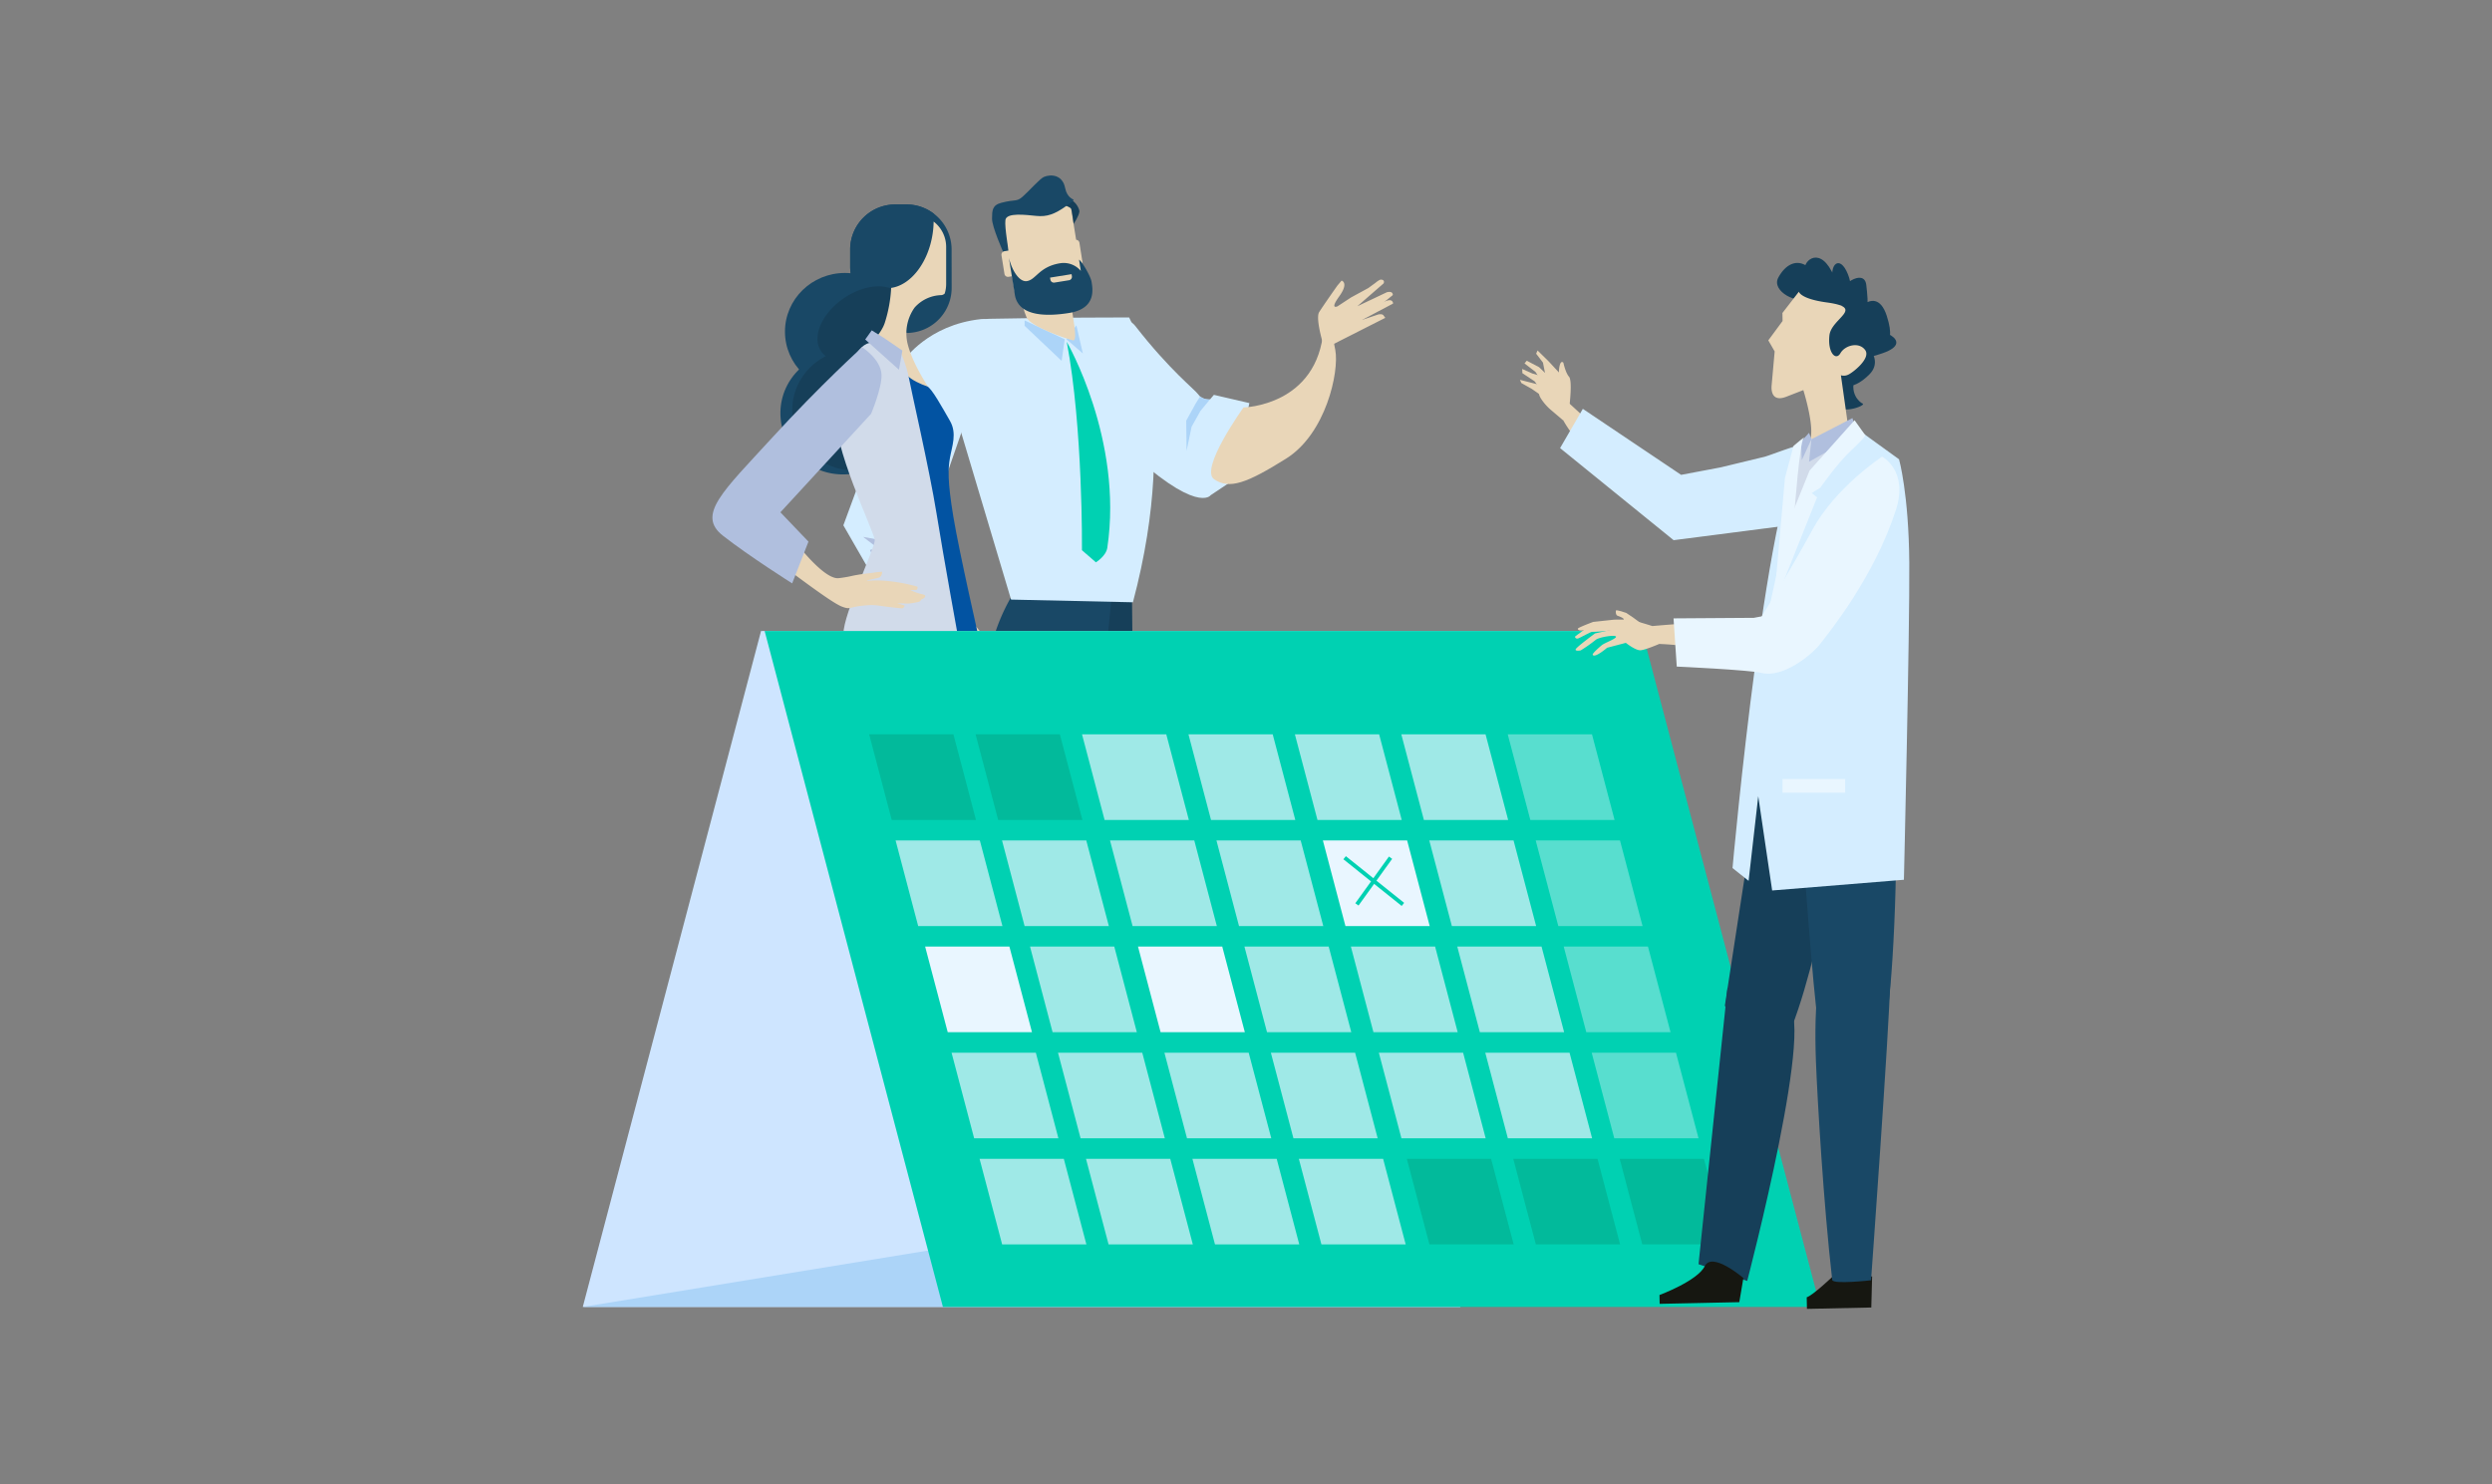 <svg id="Layer_1" data-name="Layer 1" xmlns="http://www.w3.org/2000/svg" viewBox="0 0 1363 812"><rect x="0" y="0" width="1363" height="812" fill="#808080" stroke="none"/><defs><style>.cls-1{fill:#163f59}.cls-2{fill:#e9d6b8}.cls-3{fill:#d4edff}.cls-4{fill:#194866}.cls-5{fill:#00d1b2}.cls-6{fill:#acd4f8}.cls-7{fill:#b0bfde}.cls-8{fill:#161711}.cls-10{fill:#d1dbea}.cls-12{fill:#02ba9b}.cls-13,.cls-14,.cls-15{fill:#e9f6ff}.cls-13{opacity:.68}.cls-14{opacity:.38}</style></defs><path class="cls-1" d="M535.82 636.58c.79 1.06.2 3.86.2 3.86s-14 1.76-18.5.62a23 23 0 0 1-5-2.56c-.32-.2-.87-1.38-1.17-1.57-.57-.37-.86.25-1.34-.08a14.49 14.49 0 0 1-2.13-1.62c-1.21-7 .44-9.87.44-9.87s11.93-4.36 14.16-1.36c5.22 7.1 11.59 10.25 13.34 12.58Zm73.7-9.14 2.08 11.38h5.46s.61-1.62 1.54-1.62 1.81 1.62 2.89 1.62h28.13s.51-2.4-.1-3.22a10.85 10.85 0 0 0-3.4-1.53c-5.72-1.68-22.07-6.94-24.92-12.67-3.46-6.97-11.68 6.04-11.68 6.04Z"/><path class="cls-2" d="m533.37 376.82-11.67-6.49-1.37-1.45 1.62-2.59 2.55.32-.44-7.6 12.21-2.17 6.26-2.92-5.78 20.59"/><path class="cls-3" d="M587.43 191.56S574.36 206 614.6 244s47.58 26.89 47.58 26.89l12.16-8.1 9-42.29-19.41-4.5-2.11 2.49s-4.18.42-6.27-2.56-15.43-13-34.65-37.67c-8.9-11.43-30.97 10.52-33.47 13.3Z"/><path class="cls-2" d="M680.14 222.89s40.59-.74 43.82-43c1-12.55 4.18-.41 6.39 11.59s-5.19 45.8-26.88 59.38-31 16.92-39.33 11.38 16-39.35 16-39.35Z"/><path class="cls-1" d="M620.28 627.49s-6.3 9.13-10.94.59c-10.68-19.69-26.56-68.34-27.09-90.48-.77-31.75 4.61-53.82 4.61-53.82l33.83-11Z"/><path class="cls-1" d="m619.15 327.25 1.54 145.49-30.75 17s-18.46-34.71-20.77-79c-1-18.81-1.46-61 9.07-75.35 14.25-19.49 40.91-8.14 40.91-8.14Z"/><path class="cls-4" d="m607.94 327.25-5 50.36-13.67 54.63-14.57 51.05L522.74 625l-15.12 1.23s1.91-106.38 20.36-137.4c9.76-16.41 9.76-52.84 14.27-92.07.81-7.07-3.2-23-2.55-29.48a105.08 105.08 0 0 1 15.63-44.46Z"/><path class="cls-3" d="M619.65 329.47 553 328l-28.45-95.27s-18.45-57.6 16.91-58.34 76.13-.74 76.13-.74 29.24 53.72 2.06 155.82Z"/><path class="cls-2" d="M500.11 301.64 542.3 353s-1.52 7.48-4.91 3.51c-.41-.48 1.64-2-.94-3.39-10.36-5.66-34.71-14.37-43.72-23.08a149.91 149.91 0 0 1-20.29-24.92Z"/><path class="cls-5" d="M583.46 187s31 53.46 22.19 112.61c-.69 4.66-6.24 8-6.24 8l-7.63-6.61s.61-67-8.32-114Z"/><path class="cls-6" d="m582.35 185.6-1.69 11.81-20.25-19.18v-2.95l21.94 10.32zm6.37-7.61 3.55 15.36-8.98-7.75 5.43-7.61zm60.09 52.12 5.28-9.55 2.33-3.7a8 8 0 0 0 5.4 1.6l-5.26 6.37-4.83 8.65-2.73 13.19Z"/><path class="cls-3" d="m527.79 231-23.17 66.74-5 2 2.79 4.44-28.58 5-12.55-21.81 33.37-90.58s12.91-19 41.65-22.2c20.82-2.29-6.84 50.89-8.51 56.41Z"/><path class="cls-7" d="M472.07 293.7s19.49 3.65 29.72 5.2l-2.19.87 2.79 4.44-9.89 1.63-14.41.32-2.25-5.33 4.21-1.05Z"/><path class="cls-2" d="M557.9 161c.77 3.66 2.11 9.33 3.59 12.64 2.3 5.17 22.29 11.82 25.37 12.56s-.77-15.51-.77-19.2c0-2.82-1.82-1.95.37-6Z"/><path class="cls-2" d="M592.06 152.78a5.8 5.8 0 0 1-4.81 6.65l-25.78 4.13a5.8 5.8 0 0 1-6.65-4.81l-6.13-38.2a5.8 5.8 0 0 1 4.81-6.64l25.78-4.14a5.8 5.8 0 0 1 6.65 4.81Z"/><path class="cls-1" d="M587.24 122.45s2.86-4.26 3.14-6.63c.14-1.19-1.68-5.36-4.81-6.57s-5 2.27-5 2.27 5 1.82 5.37 2.74 1.3 8.19 1.3 8.19Z"/><path class="cls-4" d="M548.82 138.16s-6.25-14-6.22-18.47 0-7.47 5.2-8.79c7.75-2 8.11-.32 11.54-3.32s9.38-9.85 11.66-10.81c3.78-1.58 10.16-1.26 11.58 6.1 1.06 5.44 4.72 6.22 4.66 6.44-.2.72-1.54 1.57-3.84 3.23-6.59 4.73-10.77 6.13-16.49 5.58s-16.45-2-17 2.24 1.92 16.58 1.6 17.61-1.62.76-2.69.19Z"/><path class="cls-2" d="M558.78 148.32a1.94 1.94 0 0 1-1.6 2.22l-5.58.89a1.93 1.93 0 0 1-2.21-1.6l-1.63-10.19a1.93 1.93 0 0 1 1.6-2.21l5.57-.9a1.93 1.93 0 0 1 2.21 1.6ZM592 143a1.94 1.94 0 0 1-1.6 2.22l-5.57.89a1.94 1.94 0 0 1-2.22-1.61L581 134.31a1.93 1.93 0 0 1 1.6-2.22l5.57-.89a1.94 1.94 0 0 1 2.22 1.6Z"/><path class="cls-4" d="M551.83 141.11s2.41 15 3.22 20c.72 4.54 4.12 14.19 29.73 10.09 15.16-2.44 12.81-13.49 12.23-17.15-.45-2.78-4.94-10.62-6.8-12-.06 0 1 6.21 1 6.21a12.27 12.27 0 0 0-11.33-4.26c-11.63 1.86-13.17 9.09-18.32 9.79-3.95.5-7.94-5.45-9.73-12.68Z"/><path class="cls-2" d="m576.68 154.59 8-1.28a1.93 1.93 0 0 0 1.6-2.21l-.18-1.12-11.77 1.89.18 1.12a1.93 1.93 0 0 0 2.17 1.6ZM723.35 187s-3.84-13-1.85-16.23 10-14.57 10-14.57l2.29-2.7s4.15 1.08-1.3 8.63-.92 5.44-.92 5.44l7.35-4.83 9.46-5.15 3.92-2.86s2.11-1.81 3-1.77c2.44.09 1.47 2.06 1.47 2.06l-14.37 12.51 16.17-7.67s2.22-.61 2.92.45 0 1.36 0 1.36L745 175l8.76-2.95s2.19-.54 2.92.45 1 1.37 1 1.37l-32.28 16.36Z"/><path class="cls-2" d="m744.61 170.14 11.67-4.69s2.5-1.36 4-1.21a1.75 1.75 0 0 1 1.66 1.82L745 175ZM543.45 630.83l8 43.37 27.5 7.08 14.63.46s-26.8-11.52-32.08-17.44c-8-9-5.78-44.55-5.78-44.55Z"/><path class="cls-8" d="m551 681.28 5.77.46 3.1-4 24.4 7.21 15.53 1.22a13 13 0 0 0-2.11-3.22c-2.83-2.31-14.08-6.54-14.08-6.54s.21 3.55-1.55 4-18.63-4.22-22.63-5.77c-6.87-2.67-8.45-4.81-8.87-4.43-1.12.99.44 11.07.44 11.07Z"/><path class="cls-1" d="m530 352 14.07 145.31 16 139-21.23 2.65s-26.28-139.61-29.19-151.67-32.55-108.4-21.92-133.81S530 352 530 352Z"/><path class="cls-2" d="m466.82 627 2.18 46.08 27.51 7.1 14.63.44s-26-10.81-30.14-17.62c-5.44-9 0-39.41 0-39.41Z"/><path class="cls-8" d="m468.6 680.18 5.77.44 3.1-4 22.07 6.22 18.74.88a3.35 3.35 0 0 0-.77-2.1c-2.78-2.45-16.53-6.55-16.53-6.55s.55 4.21-1.22 4.66-18.76-4.65-22.76-6.2c-6.88-2.68-8.46-4.82-8.87-4.44-1.13.99.47 11.09.47 11.09Z"/><path class="cls-4" d="m463.72 353.93 4 127.08s-5.28 34.47-5.7 46c-1 25.87.14 103.49.14 103.49l23 .93s16.19-140.3 18.27-152.46S529 369 515.4 344.7s-51.68 9.23-51.68 9.23ZM495.34 226c0 18.51-15.32 33.53-34.25 33.53s-34.24-15-34.24-33.53 15.33-33.54 34.24-33.54 34.25 15.04 34.25 33.54Zm25.17-68.52a24.66 24.66 0 0 1-24.67 24.66l-6.16-11.72A24.65 24.65 0 0 1 465 145.76v-9.25a24.65 24.65 0 0 1 24.65-24.66h6.16a24.66 24.66 0 0 1 24.67 24.66Z"/><path class="cls-4" d="M465 145.76v-9.25a24.65 24.65 0 0 1 24.65-24.66h6.16a24.52 24.52 0 0 1 15 5.09 55 55 0 0 1-1.28 16.83c-4.12 18-16.17 31.34-29.55 34.67A24.66 24.66 0 0 1 465 145.76Z"/><path class="cls-4" d="M494.93 181.42c0 17.74-14.68 32.12-32.79 32.12s-32.8-14.38-32.8-32.12 14.69-32.1 32.8-32.1 32.79 14.37 32.79 32.1Z"/><path class="cls-1" d="M500.92 224.24c0 18.28-15.13 33.09-33.8 33.09s-33.79-14.81-33.79-33.09 15.13-33.09 33.79-33.09 33.8 14.85 33.8 33.09Z"/><path class="cls-1" d="M461.59 163.08c12.19-8.26 26.36-8.62 31.65-.81s-.29 20.84-12.49 29.1-26.36 8.63-31.65.81.3-20.84 12.49-29.1Z"/><path class="cls-2" d="M510.65 121.22a47.71 47.71 0 0 1-.59 6.95C507.57 144 498 156 487.42 157.5a74.77 74.77 0 0 1-3.49 19.1c-2 6.25-9.28 12.86-9.28 12.86-1.78 11 35.86 27.28 35 25.5s-10.17-14.81-13.2-26.76a24.34 24.34 0 0 1 3.78-19.93 20.18 20.18 0 0 1 14.42-6.82 2.85 2.85 0 0 0 2.07-.91 17.66 17.66 0 0 0 .78-5.16V135a17.41 17.41 0 0 0-6.85-13.78Z"/><path d="m518.45 347.7 17.66 4.53s-11.5-50.22-14.72-69.84-2.85-26-1.78-32.11 3.92-13.2 0-20-10.05-18-12.49-18.91c-3.93-1.42-8.2-3.21-11.41-6.42-1.77-1.74 22.74 142.75 22.74 142.75Z" style="fill:#0253a2"/><path class="cls-10" d="M524.61 351.73s-8.57-47.1-12.38-70.89S498 211.87 497 206.16s-4.28-13.32-4.28-13.32-9-6.66-17.12-5.23-14.75 19.5-18.08 37.1 20.93 66.6 20.93 70.88-17.12 40.43-17.12 50.9v11.89s42.34-20.45 63.28-6.65Z"/><path class="cls-7" d="m476.8 180.71 6.9 4.3 9.86 6.76-1.88 10.48-18.45-16.54 3.57-5z"/><path class="cls-2" d="M435.07 296.48s15.47 20.61 23.59 19.8a64.1 64.1 0 0 0 7.91-1.37c5.53-1.07 6.6-1 11-1.6a42.55 42.55 0 0 1 4.93-.54s0 2.5-1.66 3.16c-1.5.59-5.23 1.07-6.48 1.6s3.15-.36 9.75.18a94.61 94.61 0 0 1 15.76 2.68c1.73.48 2 .59 2 .68 0 .8-.06 1.54-.86 1.69s-3.21-.06-3.07.06a32.94 32.94 0 0 0 5.18 1.94c.71.17 1.69.38 2.29.59 1.21.42.65 1.9-1.46 2.5 0 0-.49 1-1.13 1.25-.33.11-.56.2-.89.29s-.82.12-1.2.21a27.31 27.31 0 0 1-4.21.59c-.57.05-5.5-.34-5.5 0 0 0 3.88.87 3.81 1.17-.16.66-.9 1.47-1.58 1.42-1.26-.11-3.16-.24-8.33-.9-5.7-.72-6.9-1.3-14.21-.41-6.37.77-5.75 2.1-10.28.35-6.07-2.33-28.13-19.45-32.23-22.12s6.87-13.22 6.87-13.22Z"/><path class="cls-7" d="m426.85 280.25 49.59-53.87s6-14.19 5.71-21.41c-.36-8.56-10.59-15-10.59-15s-22.59 20.35-49.35 49.6-41.39 42.09-26.76 53.51 37.82 26.05 37.82 26.05l8.92-22.84Z"/><path style="fill:#cee5ff" d="M318.75 714.94h479.87l97.51-369.74H416.25l-97.5 369.74z"/><path class="cls-6" d="M318.75 714.94h479.87l97.51-52.38H639.47l-320.72 52.38z"/><path class="cls-5" d="M995.61 714.94H515.73L418.22 345.2h479.89l97.5 369.74z"/><path class="cls-12" d="M533.82 448.54h-46.08l-12.35-46.83h46.09l12.34 46.83zm58.21 0h-46.08l-12.35-46.83h46.09l12.34 46.83z"/><path class="cls-13" d="M650.24 448.54h-46.08l-12.35-46.83h46.09l12.34 46.83zm58.22 0h-46.09l-12.34-46.83h46.08l12.35 46.83zm58.21 0h-46.08l-12.35-46.83h46.08l12.35 46.83zm58.21 0H778.8l-12.35-46.83h46.08l12.35 46.83z"/><path class="cls-14" d="M883.09 448.54h-46.08l-12.35-46.83h46.08l12.35 46.83z"/><path class="cls-13" d="M548.28 506.59H502.2l-12.35-46.83h46.08l12.35 46.83zm58.21 0H560.4l-12.34-46.83h46.08l12.35 46.83zm59.06 0h-46.08l-12.35-46.83h46.09l12.34 46.83zm58.22 0h-46.09l-12.34-46.83h46.07l12.36 46.83z"/><path class="cls-15" d="M781.98 506.59h-46.09l-12.34-46.83h46.08l12.35 46.83z"/><path class="cls-13" d="M840.19 506.59H794.1l-12.35-46.83h46.09l12.35 46.83z"/><path class="cls-14" d="M898.4 506.59h-46.08l-12.36-46.83h46.09l12.35 46.83z"/><path class="cls-15" d="M564.44 564.64h-46.08L506 517.81h46.09l12.35 46.83z"/><path class="cls-13" d="M621.79 564.64h-46.08l-12.34-46.83h46.08l12.34 46.83z"/><path class="cls-15" d="M680.86 564.64h-46.08l-12.35-46.83h46.08l12.35 46.83z"/><path class="cls-13" d="M739.08 564.64h-46.09l-12.35-46.83h46.09l12.35 46.83zm58.2 0H751.2l-12.34-46.83h46.07l12.35 46.83zm58.22 0h-46.09l-12.35-46.83h46.09l12.35 46.83z"/><path class="cls-14" d="M913.7 564.64h-46.08l-12.35-46.83h46.09l12.34 46.83z"/><path class="cls-13" d="M578.89 622.68h-46.08l-12.35-46.82h46.09l12.34 46.82zm58.21 0h-46.08l-12.35-46.82h46.09l12.34 46.82zm58.22 0h-46.09l-12.35-46.82h46.09l12.35 46.82zm58.2 0h-46.08l-12.34-46.82h46.08l12.34 46.82zm59.07 0h-46.08l-12.35-46.82h46.09l12.34 46.82zm58.21 0h-46.08l-12.35-46.82h46.09l12.34 46.82z"/><path class="cls-14" d="M929.01 622.68h-46.08l-12.35-46.82h46.09l12.34 46.82z"/><path class="cls-13" d="M594.2 680.73h-46.08l-12.35-46.82h46.08l12.35 46.82zm58.21 0h-46.08l-12.35-46.82h46.09l12.34 46.82zm58.22 0h-46.09l-12.35-46.82h46.09l12.35 46.82zm58.21 0h-46.09l-12.35-46.82h46.09l12.35 46.82z"/><path class="cls-12" d="M827.9 680.73h-46.08l-12.35-46.82h46.08l12.35 46.82zm58.21 0h-46.08l-12.35-46.82h46.08l12.35 46.82zm58.21 0h-46.08l-12.35-46.82h46.08l12.35 46.82z"/><path class="cls-5" transform="rotate(-51.3 751.337 482.002)" d="M750.31 461.59h2.16v40.85h-2.16z"/><path class="cls-5" transform="rotate(-54.24 751.328 482.011)" d="M735.65 480.93h31.48v2.16h-31.48z"/><path class="cls-2" d="M987.14 359.21s-36.27 0-50.46-3.28a175.25 175.25 0 0 0-29.17-3.67s-7.51 3.26-10.21 3.46-8.06-4.06-8.06-4.06L879 354.35s-6.71 5.81-7.86 3.88c-.45-.75 4.12-4.57 4.85-5.21 1.46-1.27 7.13-3.24 7.82-4.45 1-1.71-9.12-.11-10.95 1.39a83.18 83.18 0 0 1-8.3 5.84s-3.06.61-2.76-.57 10.61-8.73 10.61-8.73l9-2-10.18-1.19s-8.06 3.11-8.24.6c0-.58 8.41-3.71 8.41-3.71l11.54-1.24s6.15-.12 8.49.1 12.32 3.41 12.32 3.41 23.12-2.08 32.43-2c13.58.13 39.13-.54 47.32 0s7.5 18.46 3.64 18.74Z"/><path class="cls-2" d="M883.82 334c-.17 1-.06 2.43.84 2.8 2.47 1 6.71 2.27-.6 3.83-2.71.58 16.14 2.45 16.14 2.45s-5.7-4.63-10.71-7.79c0-.03-5.56-1.96-5.67-1.29Zm-22.19 14.06 7.87-5.81 12.35-.18.63 2.72s-11.12 1-11.71.86-6.46 3.23-7.59 3.61-2.08-.58-1.55-1.2Z"/><path class="cls-1" d="M1007.66 167.13s-15.83 1.34-20.78-4.68 9.58-4.07 3 .28-21.19-3.47-17.28-10.79 10.06-10.45 16-6.17 1.08 6.71-1.16 2.53 6.8-14.36 14.4.15 3.5 15.62.9 6 3.49-15.67 8-4.38-2.44 16.86-4.17 11.8 13.06-15.68 14.19-6 2 21.16-5.28 21.3 9.77-25.1 16.46-4.45-6.79 14.35-7.31 9.71 24.65 4 5.12 10.77-12.18-1.5-13.83-6.21 16.44 7.7 6.64 17.72-19.16 8.13-17.2-2.34 13-5 9.47 3.7 1.9 13.84 4 14.75-13.47 7.32-16.48-1.07-7.13-49.62 5.31-52.62Z"/><path class="cls-2" d="m983.9 159.57-9 11.64.08 4.39-7.81 10.59 3.48 6.05-1.65 18.48s-1.36 9.94 8 6.31l9.33-3.63s7.86 24.79 2.43 29.21-9.28 9.43-7.07 12.17c2 2.5 7.34.67 12.81.07 9.75-1.08 16.22.76 20.39 1 3 .15-1.17-1.67-2-7.9s-6-42.66-6-42.66a5.5 5.5 0 0 0 4-.33c2.31-1 12.67-8.95 9.22-13.54s-11-2.55-13.5 1.81-7.07-.3-6-9.8 20.09-15.06-1.56-18c-14.47-1.99-15.15-5.86-15.15-5.86Zm-79.24 103.49-49.74-45.49s-3.31 4-2.06 7.65c3.41 9.9 17.24 24.69 25 33.08A160.26 160.26 0 0 0 902 279Z"/><path class="cls-2" d="m854.85 229.84-6.28-5.34a28.36 28.36 0 0 1-5.69-6.39c-2.59-4-1.11-7.87 2.24-11.06s5.88-3.55 5.88-3.55 5.41 2.4 4.73 7.23 4.18 15.51 2.34 16.29a8.39 8.39 0 0 0-3.22 2.82Z"/><path class="cls-2" d="m853.31 204.46-6.24-6.74-6.1-6-.78 1.76 3.73 4.86 2 10.17 2.46-1.36 4.93-2.69z"/><path class="cls-2" d="m841.78 200.84-6.73-3.52-1.21 1.48 6 4.66 4.34 6.84 4.2-3.15-6.6-6.31z"/><path class="cls-2" d="m832.57 201.84 5.53 2.47 3.89 1.12 2.68 3.58-2.5 3.56-2.77-3.94-6.73-4.49-.1-2.3z"/><path class="cls-2" d="m831.34 207.78 10.58 2.71 1.73 2.67-1.57 2.54-4.29-2.97-5.69-3.2-.76-1.75zm29.84 21.93c-3.43-3.48-2.67-8.64-2.67-8.64s1.55-12.91-.34-15-3.08-7.65-3.08-7.65-1.62-2.06-2.31 3.16A21.76 21.76 0 0 0 853 208s-3.49 7.05-3.23 9.33c.53 4.71 9 13 9 13s2.85-.18 2.41-.62Z"/><path class="cls-3" d="m964.17 250.1-23 5.56-21.68 4.1-53.76-36.1-12.44 21.46 62.1 50.38 72.61-9.37a152.32 152.32 0 0 0 17-39.26c4-15.59-36.24 2.59-40.83 3.23Z"/><path class="cls-8" d="m988.18 709.66.13 6.34 35.19-.75.46-17-21.23-.26s-11.23 10.7-14.55 11.67Z"/><path class="cls-1" d="M1014.14 410.67s-16 104.67-34 150.83c-16 40.91-36.72-11.42-36.72-11.42l27-175.61 50.55-4.92s3.5 1.21-6.83 41.12Z"/><path class="cls-4" d="m981 378.75-4.8 67.36 8.89 5s7.2 99.76 9 104.78c10.1 28.71 34.31 10.84 37.45 1.13s7.22-81.14 5-133.15l-2.22-52Z"/><path class="cls-4" d="M995.61 529s-3.69 17.88-2.39 51.51c.83 21.31 4.11 77.72 8.91 119.66.3 2.57 21.24.18 21.24.18s9.89-136.68 10.46-163.12c.17-7.94-21.83-27.38-38.22-8.23Z"/><path class="cls-3" d="m988.83 239.6 2.6 2.49 19.26-11.09 28 20.26s5.31 18.85 5.59 56.58-2.94 173.42-2.94 173.42l-72.06 5.86-7.61-51.56-5.28 46.29-8.79-7s19.46-218.21 41.23-235.25Z"/><path class="cls-1" d="M951.82 547.54s5.91 1.79 24.63 2.06-20.82 151.13-20.82 151.13L929 691.56l15.86-151.35Z"/><path class="cls-8" d="m953.54 699.13-2.23 13.2-13.4.28-12.57.27-17.59.37-.1-4.83s20.78-7.69 24.8-15.82 21.09 6.53 21.09 6.53Z"/><path class="cls-10" d="m998.54 241.01-9.71-1.41-9.99 12.29-1.4 35.99 10.55-18.74 12.89-20.51-2.34-7.62z"/><path class="cls-7" d="m990.77 240.28-1.31 12.31 26.82-15.06-3.1-8.82-22.41 11.57zm-1.31-3.51 1.31 3.51-5.27 11.43-.44-10.11 4.4-4.83z"/><path class="cls-15" d="m1014.36 229.88-24.61 27.54-12.31 30.46-12.3 56.25 28.71-72.06-2.93-2.35 4.69-2.93s9.37-13.47 17-20.5 7.61-8.21 7.61-8.21Z"/><path class="cls-15" d="M1029.4 249.81s14.56 7.49 7.57 29.11c-11.89 36.85-36.72 67.22-41.4 73.3s-20.29 18.71-31.9 15.93c-7.32-1.75-46.57-3.51-46.57-3.51l-1.76-26.37 43.92-.3 4.28-.8s15.09-23.95 27.7-47.27 38.16-40.09 38.16-40.09Z"/><path class="cls-15" d="M981.55 279.1s2.82-37.13 4.92-39.37-5.51 4.21-5.51 4.21l-2.12 7.95-2.57 9.63-5.27 59.76Zm-6.6 147.06h34.27v7.47h-34.27z"/></svg>
